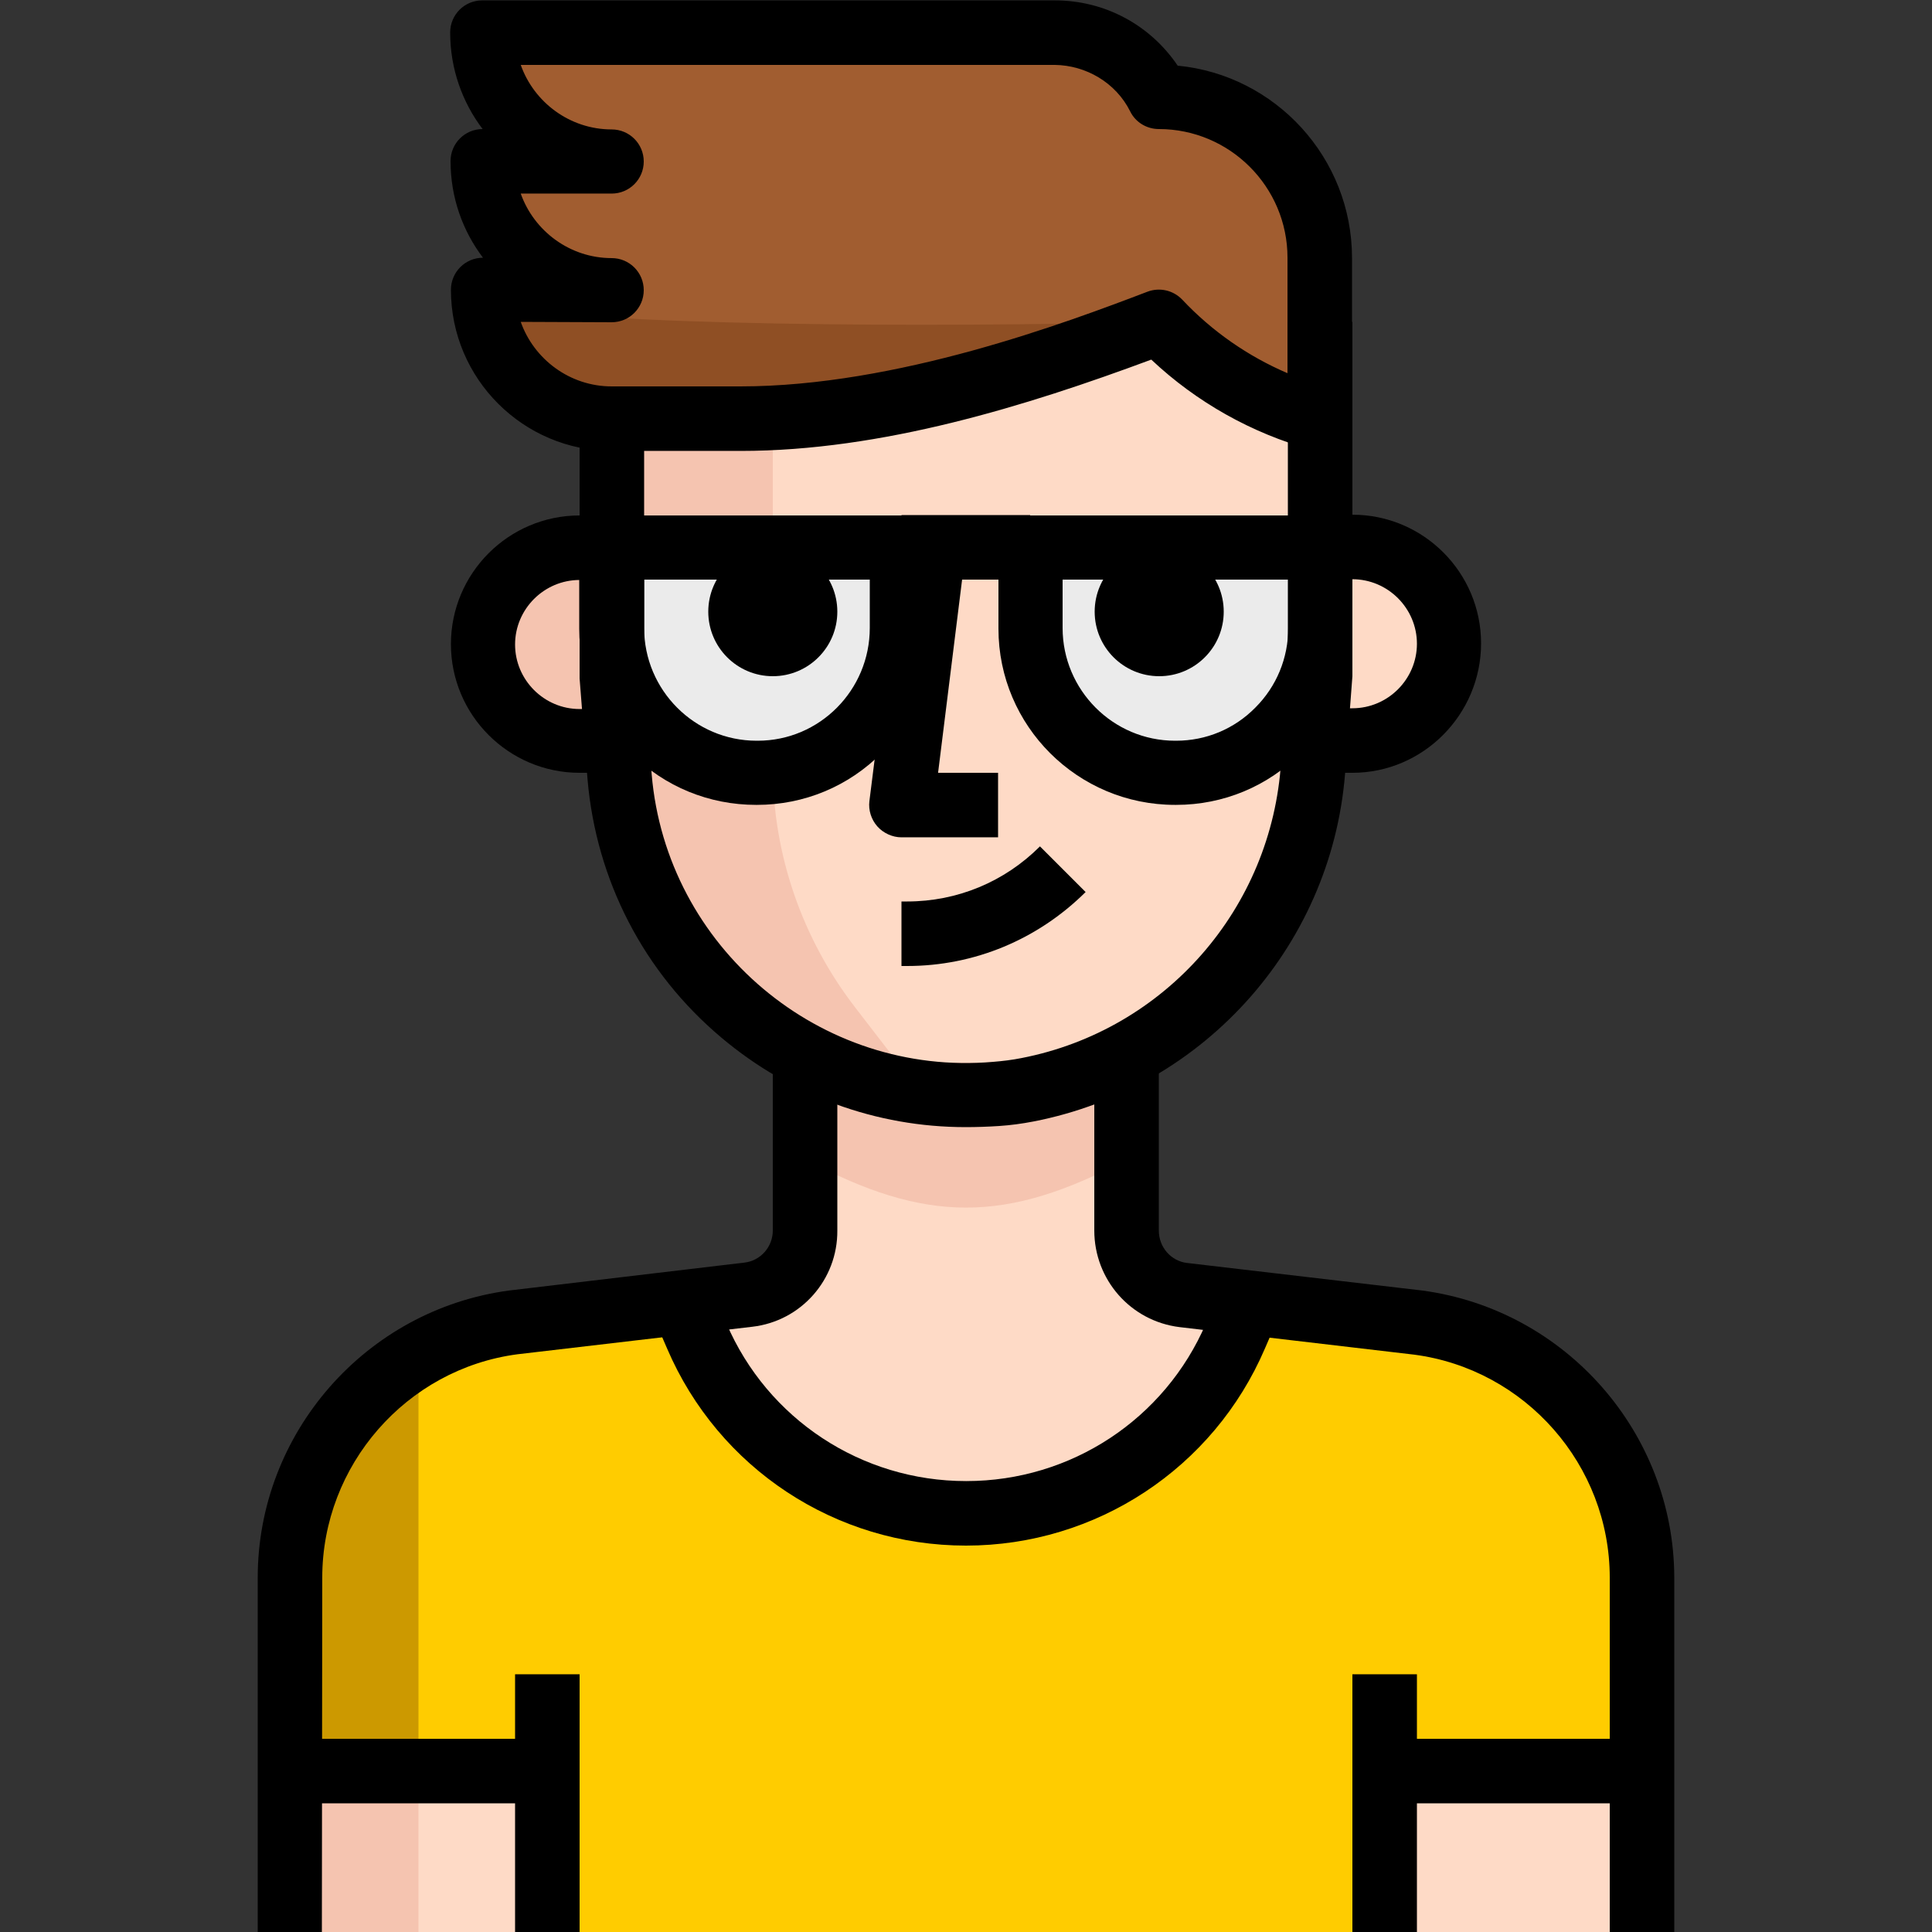 <?xml version="1.0" encoding="utf-8"?>
<!-- Generator: Adobe Illustrator 21.0.0, SVG Export Plug-In . SVG Version: 6.00 Build 0)  -->
<svg version="1.1" id="Capa_1" xmlns="http://www.w3.org/2000/svg" xmlns:xlink="http://www.w3.org/1999/xlink" x="0px" y="0px"
	 viewBox="0 0 512 512" style="enable-background:new 0 0 512 512;" xml:space="preserve">
<rect x="0" y="0" width="512" height="512" fill="#333333" stroke="none"/>
<style type="text/css">
	.st0{fill:#FEDAC6;}
	.st1{fill:#F5C4B0;}
	.st2{fill:#A15D30;}
	.st3{fill:#8F4F24;}
	.st4{fill:#EBEBEB;}
	.st5{fill:#FFCC00;}
	.st6{fill:#CC9900;}
</style>
<path class="st0" d="M349.9,196.3h8.5c14.1,0,25.6-11.5,25.6-25.6l0,0c0-14.1-11.5-25.6-25.6-25.6h-8.5"/>
<path class="st1" d="M162.1,196.3h-8.5c-14.1,0-25.6-11.5-25.6-25.6l0,0c0-14.1,11.5-25.6,25.6-25.6h8.5"/>
<path class="st0" d="M162.1,110.9v68.3l2,26.6c4.4,50.8,49,88.4,99.8,84c2.8-0.2,5.5-0.6,8.2-1.1c42-8.1,73.3-43.7,75.9-86.4
	l1.8-23.1v-68.3l-42.7-25.6L162.1,110.9z"/>
<path class="st1" d="M204.8,203.3v-99.8l-42.7,7.5v68.3l2,26.6c3.6,43.2,36.8,77.9,79.8,83.5l-17.1-22.2
	C212.6,248.9,204.8,226.4,204.8,203.3z"/>
<path class="st2" d="M307.2,25.6L307.2,25.6C302,15.1,291.3,8.5,279.6,8.5H128c0,18.9,15.3,34.1,34.1,34.1H128
	c0,18.8,15.3,34.1,34.1,34.1H128c0,18.8,15.3,34.1,34.1,34.1h34.1c41,0,84.2-15.5,110.9-25.6c11.6,12.3,26.4,21.1,42.7,25.6V68.3
	C349.9,44.7,330.8,25.6,307.2,25.6z"/>
<path class="st3" d="M128.4,80.6c1.9,17.2,16.4,30.2,33.7,30.3h34.1c28.5,0,86.5-17.7,110.9-25.6C245.9,86.8,157.1,86.5,128.4,80.6z
	"/>
<g>
	<path class="st4" d="M200.5,204.8L200.5,204.8c-21.2,0.1-38.3-17.1-38.4-38.2c0-0.1,0-0.1,0-0.2v-21.3h76.8v21.3
		c0.1,21.2-17.1,38.3-38.2,38.4C200.6,204.8,200.6,204.8,200.5,204.8z"/>
	<path class="st4" d="M311.5,204.8L311.5,204.8c-21.2,0.1-38.3-17.1-38.4-38.2c0-0.1,0-0.1,0-0.2v-21.3h76.8v21.3
		c0.1,21.2-17.1,38.3-38.2,38.4C311.6,204.8,311.5,204.8,311.5,204.8z"/>
</g>
<path class="st0" d="M256,401.1c31,0,59.1-18.5,71.3-47l3.8-8.5l-17.5-2c-8.6-1-15.1-8.4-15-17.1v-44.8h-85.3v44.5
	c0.1,8.7-6.4,16-15,17.1l-17.1,2l3.8,8.5C197.2,382.3,225.1,400.9,256,401.1z"/>
<path class="st5" d="M376,350.5l-44.8-5.3l-3.8,8.5c-16.9,39.4-62.6,57.6-102,40.7c-18.3-7.9-32.8-22.4-40.7-40.7l-3.8-8.5
	l-44.8,5.3c-33.9,4.5-59.2,33.5-59.2,67.7V512h358.4v-93.9C435.2,383.9,409.9,355,376,350.5z"/>
<path class="st6" d="M76.8,418.1V512h34.1V359.1C89.8,371.3,76.8,393.8,76.8,418.1z"/>
<rect x="76.8" y="469.3" class="st0" width="68.3" height="42.7"/>
<g>
	<rect x="76.8" y="469.3" class="st1" width="34.1" height="42.7"/>
	<path class="st1" d="M298.7,307.2v-25.6h-85.3v25.6C245.3,324.3,266.7,324.3,298.7,307.2z"/>
</g>
<rect x="366.9" y="469.3" class="st0" width="68.3" height="42.7"/>
<path d="M264.5,221.9h-25.6c-2.4,0-4.8-1.1-6.4-2.9c-1.6-1.8-2.4-4.3-2.1-6.7L239,144l16.9,2.1l-7.3,58.7h15.9L264.5,221.9
	L264.5,221.9z"/>
<path d="M240.4,256h-1.5v-17.1h1.5c13.3,0,25.8-5.2,35.2-14.6l12.1,12.1C275,249,258.2,256,240.4,256z"/>
<path d="M358.4,204.8h-8.5v-17.1h8.5c9.4,0,17.1-7.7,17.1-17.1c0-9.4-7.7-17.1-17.1-17.1h-8.5v-17.1h8.5c18.8,0,34.1,15.3,34.1,34.1
	S377.2,204.8,358.4,204.8z"/>
<path d="M162.1,204.8h-8.5c-18.8,0-34.1-15.3-34.1-34.1s15.3-34.1,34.1-34.1h8.5v17.1h-8.5c-9.4,0-17.1,7.7-17.1,17.1
	c0,9.4,7.7,17.1,17.1,17.1h8.5L162.1,204.8L162.1,204.8z"/>
<path d="M255.9,298.7c-23.7,0-46.4-8.3-64.7-23.7c-20.6-17.3-33.2-41.7-35.5-68.5l-2.1-26.7l0-68.9h17.1v68.3l2,26
	c3.9,45.9,44.7,80.2,90.5,76.2c2.5-0.2,5-0.5,7.5-1c38.1-7.4,66.4-39.7,68.8-78.6l1.8-23.3l0-93.2h17.1v93.9l-1.8,23.8
	c-2.8,46.5-36.9,85.3-82.7,94.2c-3.1,0.6-6.1,1-9.1,1.2C261.8,298.6,258.8,298.7,255.9,298.7z"/>
<path d="M349.9,119.5c-0.8,0-1.5-0.1-2.3-0.3c-15.9-4.4-30.5-12.6-42.5-23.9c-33.1,12.3-71.4,24.2-108.8,24.2h-34.1
	c-23.5,0-42.7-19.1-42.7-42.7c0-4.7,3.8-8.5,8.5-8.5h0c-5.4-7.1-8.6-16-8.6-25.6c0-4.7,3.8-8.5,8.5-8.5h0c-5.4-7.1-8.6-16-8.6-25.6
	c0-4.7,3.8-8.5,8.5-8.5h151.6c0,0,0.1,0,0.1,0c13.3,0,25.3,6.5,32.6,17.3c25.9,2.5,46.2,24.4,46.2,51v42.7c0,2.7-1.2,5.2-3.4,6.8
	C353.5,118.9,351.7,119.5,349.9,119.5z M138,85.3c3.5,9.9,13,17.1,24.1,17.1h34.1c41.5,0,86.4-16.9,107.9-25.1
	c3.2-1.2,6.8-0.4,9.2,2.1c7.9,8.4,17.4,15,27.9,19.5V68.3c0-18.8-15.3-34.1-34.1-34.1c-3.2,0-6.2-1.8-7.6-4.7
	c-3.8-7.6-11.7-12.2-20-12.3H138c3.5,9.9,13,17.1,24.1,17.1c4.7,0,8.5,3.8,8.5,8.5s-3.8,8.5-8.5,8.5H138c3.5,9.9,13,17.1,24.1,17.1
	c4.7,0,8.5,3.8,8.5,8.5s-3.8,8.5-8.5,8.5L138,85.3L138,85.3z"/>
<path d="M200.4,213.3c-12.5,0-24.2-4.8-33.1-13.6c-8.9-8.8-13.8-20.6-13.8-33.1v-21.5c0-4.7,3.8-8.5,8.5-8.5h76.8
	c4.7,0,8.5,3.8,8.5,8.5v21.3c0,12.5-4.8,24.3-13.6,33.1c-8.8,8.9-20.6,13.8-33.1,13.8h-0.2C200.5,213.3,200.5,213.3,200.4,213.3z
	 M170.7,153.6v12.8c0,16.5,13.4,29.9,29.8,29.9c0,0,0.1,0,0.1,0h0.2c16.4,0,29.7-13.4,29.7-29.9v-12.8H170.7z"/>
<path d="M311.4,213.3c-25.8,0-46.8-20.9-46.8-46.7v-21.5c0-4.7,3.8-8.5,8.5-8.5h76.8c4.7,0,8.5,3.8,8.5,8.5v21.3
	c0,12.5-4.8,24.3-13.6,33.1c-8.8,8.9-20.6,13.8-33.1,13.8H311.4C311.5,213.3,311.4,213.3,311.4,213.3z M281.6,153.6v12.8
	c0,16.5,13.4,29.9,29.8,29.9c0,0,0.1,0,0.1,0h0.2c7.9,0,15.4-3.1,21-8.8c5.6-5.6,8.7-13.1,8.7-21.1v-12.8H281.6z"/>
<rect x="238.9" y="136.5" width="34.1" height="17.1"/>
<circle cx="204.8" cy="162.1" r="17.1"/>
<circle cx="307.2" cy="162.1" r="17.1"/>
<path d="M85.3,512H68.3v-93.9c0-38.3,28.6-71,66.6-76.1l62.4-7.4c4.3-0.5,7.5-4.2,7.5-8.5v-44.5h17.1v44.5c0.1,13-9.6,24-22.5,25.5
	l-62.3,7.3c-29.4,3.9-51.7,29.4-51.7,59.2L85.3,512L85.3,512z"/>
<path d="M443.7,512h-17.1v-93.9c0-29.8-22.3-55.2-51.8-59.1l-62.2-7.3c-13-1.6-22.6-12.6-22.6-25.6v-44.5h17.1v44.5
	c0,4.4,3.2,8.1,7.5,8.6l62.3,7.3c38.1,5.1,66.7,37.8,66.8,76L443.7,512L443.7,512z"/>
<path d="M256,409.6C256,409.6,256,409.6,256,409.6c-34.6,0-65.6-20.5-79.2-52.2l-5.5-12.7L187,338l5.5,12.7
	c10.9,25.4,35.8,41.8,63.5,41.8c0,0,0.1,0,0.1,0c27.7,0,52.6-16.4,63.5-41.8L325,338l15.7,6.7l-5.5,12.7
	C321.6,389.1,290.5,409.6,256,409.6z"/>
<rect x="136.5" y="443.7" width="17.1" height="68.3"/>
<rect x="76.8" y="460.8" width="68.3" height="17.1"/>
<rect x="358.4" y="443.7" width="17.1" height="68.3"/>
<rect x="366.9" y="460.8" width="68.3" height="17.1"/>
</svg>
